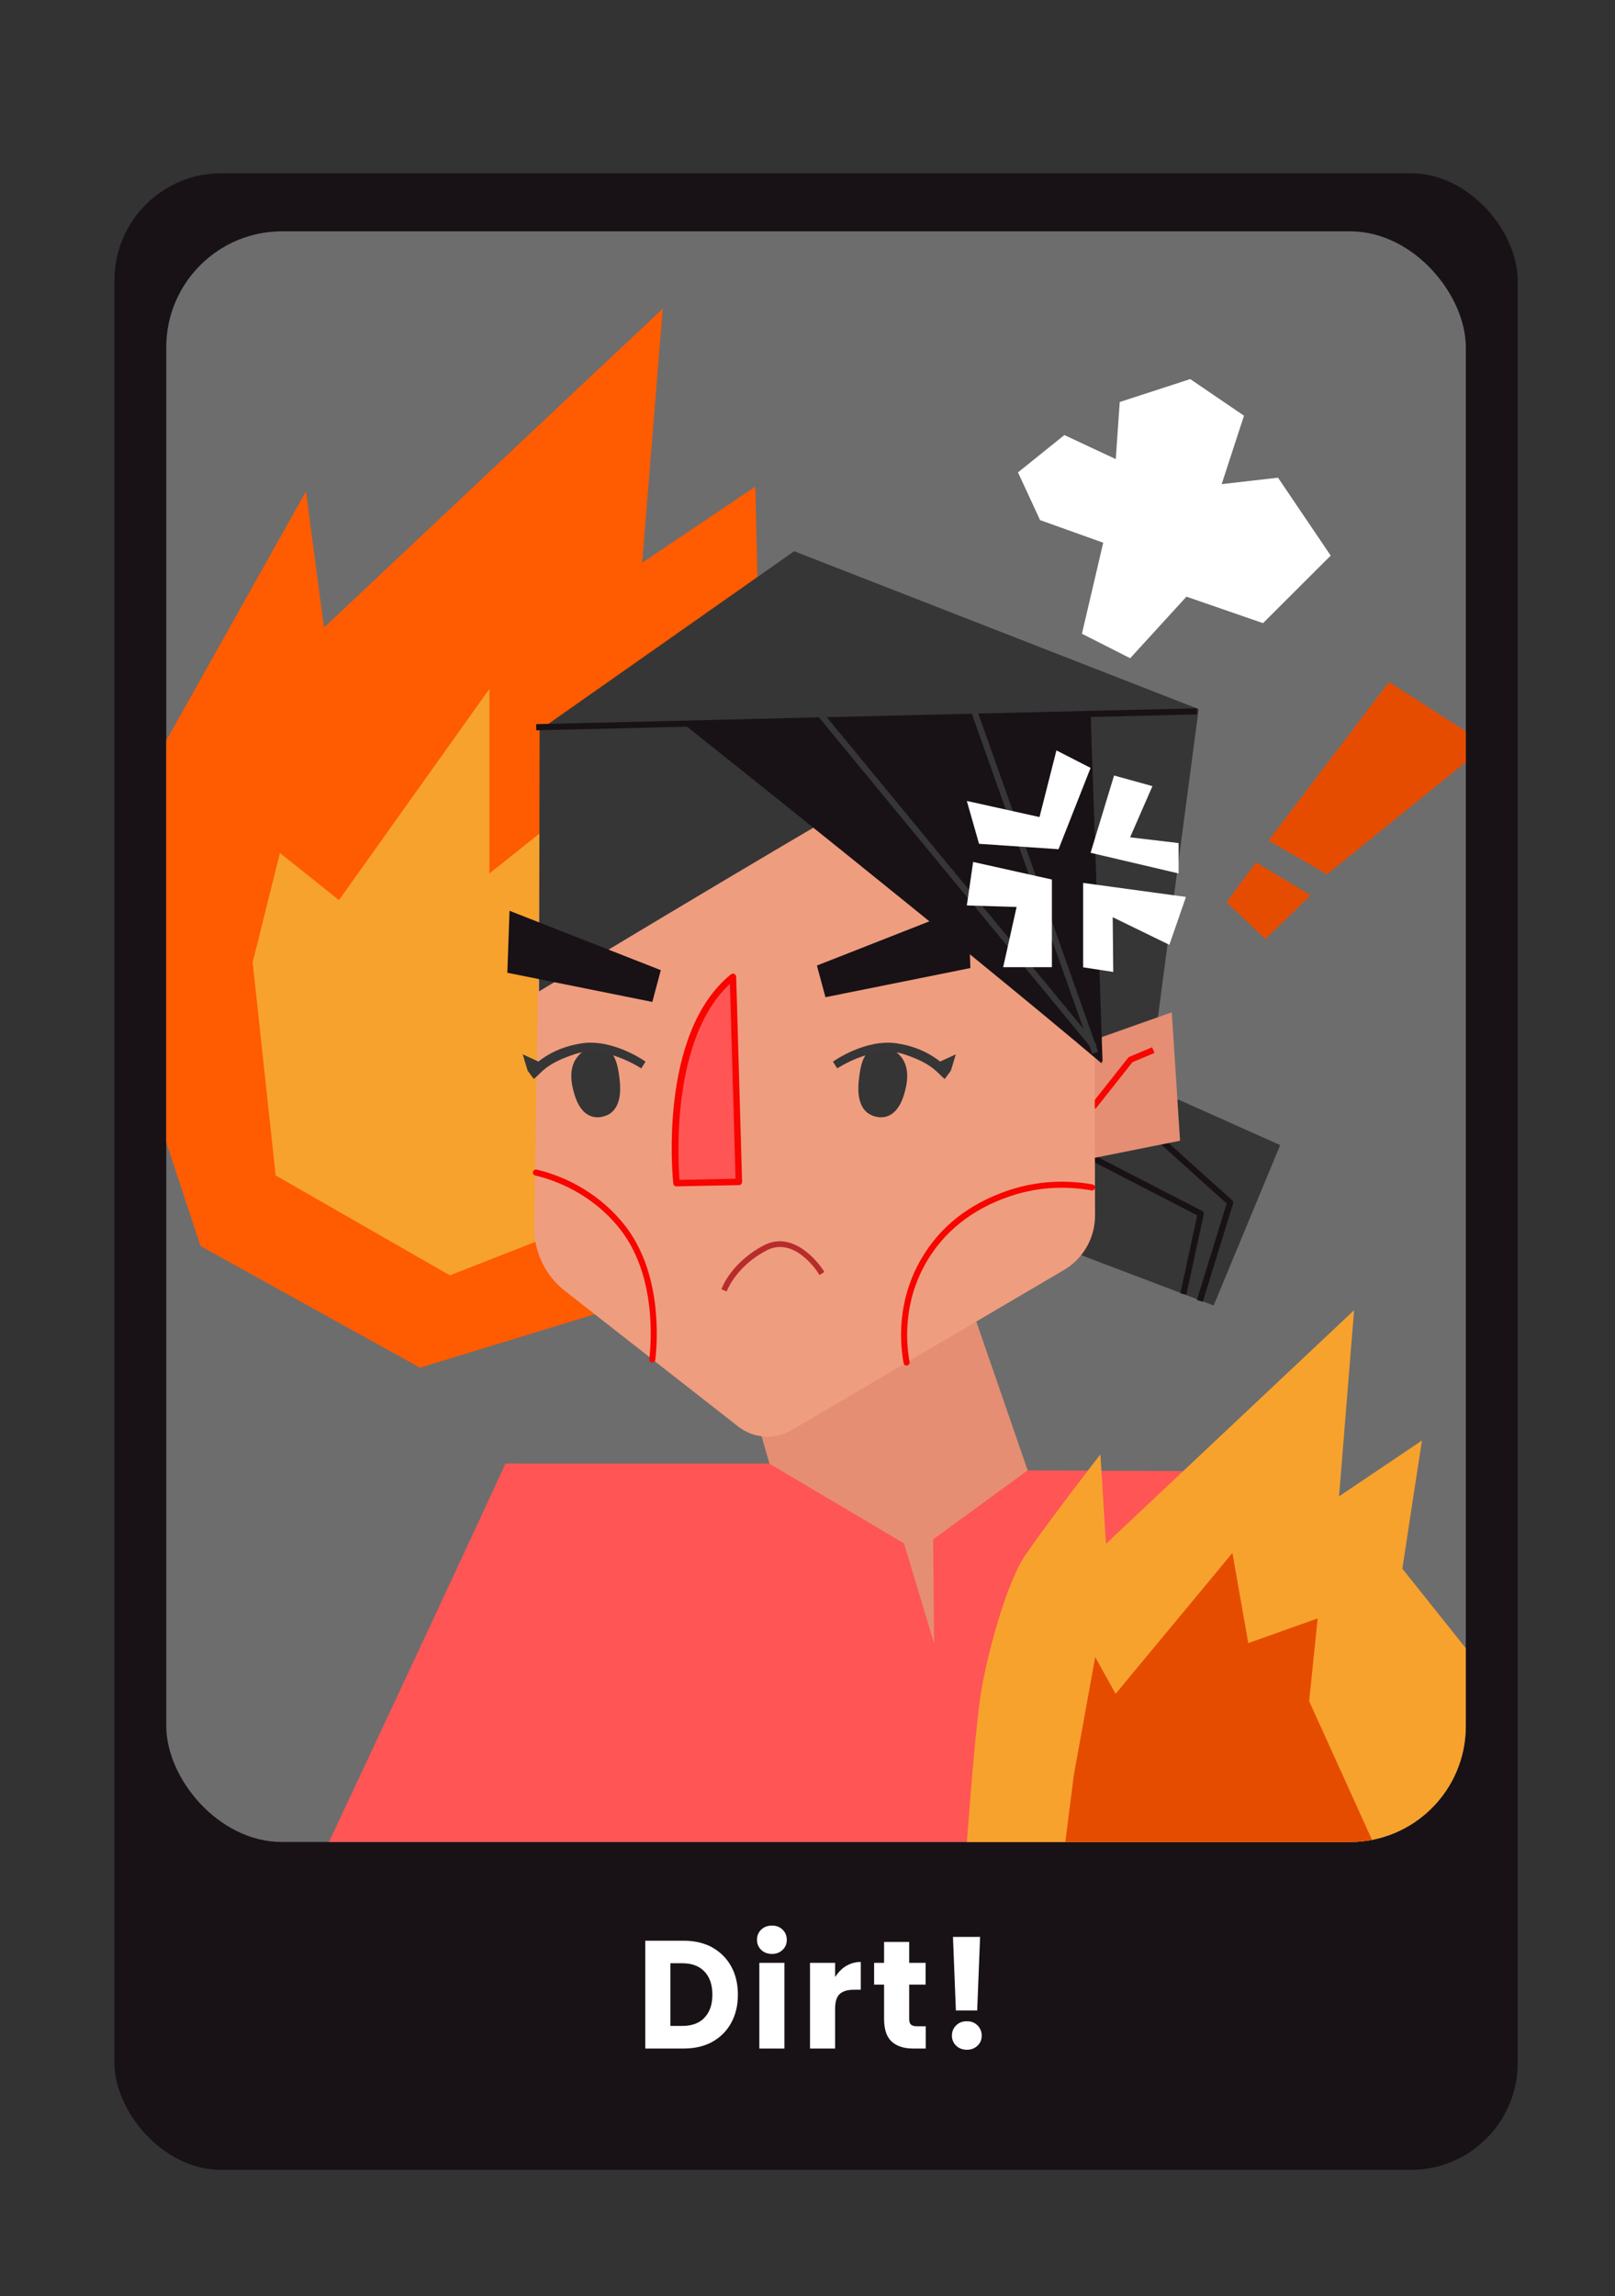 <?xml version="1.0" encoding="UTF-8"?>
<svg id="Layer_2" data-name="Layer 2" xmlns="http://www.w3.org/2000/svg" xmlns:xlink="http://www.w3.org/1999/xlink" viewBox="0 0 199.5 283.47">
  <rect x="0" y="0" width="199.5" height="283.47" fill="#333333" stroke="none"/>
  <defs>
    <style>
      .cls-1 {
        fill: #fff;
      }

      .cls-2 {
        fill: #181216;
      }

      .cls-3 {
        fill: #ef9d7f;
      }

      .cls-4 {
        fill: #363636;
      }

      .cls-5 {
        fill: #f55;
      }

      .cls-6 {
        fill: #e58e73;
      }

      .cls-7 {
        fill: #f80500;
      }

      .cls-8 {
        fill: #ff5b00;
      }

      .cls-9 {
        fill: #e64c00;
      }

      .cls-10 {
        clip-path: url(#clippath);
      }

      .cls-11 {
        fill: none;
      }

      .cls-12 {
        fill: #353535;
      }

      .cls-13 {
        fill: #b72c2c;
      }

      .cls-14 {
        fill: #6d6d6d;
      }

      .cls-15 {
        fill: #f7a22d;
      }
    </style>
    <clipPath id="clippath">
      <rect class="cls-11" x="20.54" y="28.56" width="160.53" height="198.84" rx="14.3" ry="14.3"/>
    </clipPath>
  </defs>
  <rect class="cls-2" x="14.14" y="21.39" width="173.34" height="246.49" rx="13.2" ry="13.2"/>
  <g>
    <path class="cls-1" d="M88,240.43c1,.56,1.78,1.34,2.33,2.34,.55,1,.82,2.17,.82,3.48s-.27,2.46-.82,3.47c-.55,1.01-1.33,1.79-2.34,2.35-1.01,.56-2.18,.83-3.51,.83h-4.77v-13.31h4.77c1.34,0,2.51,.28,3.52,.83Zm-.98,8.66c.65-.67,.98-1.62,.98-2.84s-.33-2.18-.98-2.86c-.65-.68-1.57-1.02-2.74-1.02h-1.47v7.74h1.47c1.17,0,2.08-.33,2.74-1.01Z"/>
    <path class="cls-1" d="M94.03,240.72c-.34-.33-.52-.75-.52-1.24s.17-.93,.52-1.26,.79-.5,1.33-.5,.97,.17,1.31,.5c.34,.33,.52,.75,.52,1.26s-.17,.91-.52,1.24c-.34,.33-.78,.5-1.31,.5s-.99-.17-1.33-.5Zm2.87,1.6v10.58h-3.1v-10.58h3.1Z"/>
    <path class="cls-1" d="M104.52,242.71c.54-.33,1.15-.5,1.81-.5v3.43h-.85c-.77,0-1.35,.17-1.74,.52s-.58,.96-.58,1.83v4.91h-3.1v-10.58h3.1v1.76c.36-.58,.82-1.04,1.36-1.38Z"/>
    <path class="cls-1" d="M114.36,250.15v2.75h-1.58c-1.12,0-2-.29-2.63-.86s-.94-1.51-.94-2.82v-4.21h-1.23v-2.69h1.23v-2.58h3.1v2.58h2.03v2.69h-2.03v4.25c0,.32,.07,.54,.22,.68,.15,.14,.39,.21,.73,.21h1.11Z"/>
    <path class="cls-1" d="M118.11,252.55c-.34-.33-.52-.75-.52-1.24s.17-.93,.52-1.27c.34-.34,.79-.51,1.33-.51s.97,.17,1.31,.51c.34,.34,.52,.77,.52,1.27s-.17,.91-.52,1.24c-.34,.33-.78,.5-1.31,.5s-.99-.17-1.33-.5Zm2.96-13.43l-.36,9.08h-2.63l-.36-9.08h3.35Z"/>
  </g>
  <rect class="cls-14" x="20.54" y="28.56" width="160.53" height="198.84" rx="14.3" ry="14.3"/>
  <g class="cls-10">
    <g>
      <polygon class="cls-8" points="81.87 38.1 40.02 77.47 37.8 60.65 14.14 102.82 16.51 128.82 24.77 153.83 51.88 168.85 98.39 154.62 109.4 133.05 93.8 81.34 93.31 60.07 79.33 69.47 81.87 38.1"/>
      <polygon class="cls-15" points="60.46 85.04 41.87 111.12 34.58 105.3 31.21 118.8 34.05 145.11 55.57 157.45 91.16 143.52 79.72 113.69 79.72 92.48 60.46 107.83 60.46 85.04"/>
    </g>
    <g>
      <g>
        <polygon class="cls-4" points="145.62 135.77 158.14 141.37 149.92 161.17 131.99 154.36 133.59 135.77 145.62 135.77"/>
        <path class="cls-2" d="M146.55,159.83l-.74-.16,2.08-9.63-14.27-7.36,.35-.68,14.53,7.49c.15,.08,.23,.25,.2,.42l-2.15,9.91Z"/>
        <path class="cls-2" d="M148.58,160.71l-.73-.22,3.68-11.91-8.92-8.02,.51-.56,9.1,8.18c.11,.1,.15,.25,.11,.39l-3.75,12.14Z"/>
      </g>
      <polygon class="cls-4" points="67.52 89.52 98.1 68.05 148.07 87.54 142.57 129.11 129.22 136.94 67.52 89.52"/>
      <g>
        <polygon class="cls-6" points="135.1 128.39 144.75 124.97 145.77 140.83 135.1 142.96 135.1 128.39"/>
        <path class="cls-7" d="M135.33,136.89l-.59-.47,4.62-5.84s.09-.09,.15-.11l2.81-1.18,.29,.7-2.72,1.14-4.56,5.76Z"/>
      </g>
      <polygon class="cls-6" points="119.89 161.09 128.49 185.99 115.4 204.09 96.59 185.99 92.48 171.81 119.89 161.09"/>
      <path class="cls-5" d="M62.44,180.68c-10.33,22.43-30.63,65.47-30.63,65.47l142.76-1.61-17.12-62.88-30.51-.13-11.67,8.51,.12,12.85-3.72-12.35-16.63-9.85"/>
      <path class="cls-3" d="M135.17,110.24l.1,39.82c0,2.76-1.45,5.32-3.83,6.72l-33.65,19.77c-2.08,1.22-4.7,1.05-6.6-.44l-21.44-16.77c-2.42-1.9-3.81-4.82-3.75-7.9l.62-40.94,29.8-18.01,38.75,17.75Z"/>
      <path class="cls-4" d="M108.78,97.34c-14.53,8.36-42.19,25.05-42.19,25.05l.07-32.87s22.24,.22,31.78-.12c3.43,2.97,6.91,4.98,10.34,7.95Z"/>
      <g>
        <path class="cls-5" d="M90.55,120.6c.24,8.44,.73,25.31,.73,25.31l-7.7,.15s-1.94-18.26,6.98-25.47Z"/>
        <path class="cls-7" d="M83.57,146.47c-.21,0-.38-.16-.4-.36-.08-.75-1.86-18.56,7.12-25.82,.12-.1,.28-.12,.42-.05,.14,.06,.23,.2,.23,.35l.73,25.31c0,.11-.04,.21-.11,.29-.07,.08-.18,.12-.28,.12l-7.7,.15h0Zm6.6-25.01c-7.27,6.73-6.43,21.67-6.23,24.2l6.92-.14-.69-24.06Z"/>
      </g>
      <path class="cls-7" d="M111.99,168.59c-.18,0-.34-.13-.37-.31-.47-2.58-.82-7.66,2.15-12.81,2.3-3.99,5.91-6.85,10.73-8.49,4.2-1.43,8.01-1.2,10.46-.76,.21,.04,.34,.23,.3,.44-.04,.21-.23,.34-.44,.3-2.37-.43-6.04-.65-10.08,.73-4.64,1.58-8.11,4.33-10.32,8.15-2.85,4.93-2.51,9.82-2.06,12.29,.04,.21-.1,.4-.3,.44-.02,0-.05,0-.07,0Z"/>
      <path class="cls-7" d="M80.58,168.2s-.03,0-.04,0c-.21-.02-.36-.21-.33-.42,.27-2.37,.81-10.54-3.71-16.16-3.49-4.34-8-5.94-10.38-6.5-.2-.05-.33-.25-.28-.45,.05-.2,.25-.33,.45-.28,2.47,.58,7.16,2.24,10.79,6.76,4.71,5.85,4.15,14.28,3.87,16.72-.02,.19-.19,.33-.37,.33Z"/>
      <path class="cls-2" d="M84.5,89.16s34.45,27.35,51.7,41.94c-.47-13.45-1.45-42.33-1.45-42.33l-50.25,.39Z"/>
      <path class="cls-13" d="M89.78,159.44l-.66-.27,.13-.33c.05-.13,1.3-3.11,5.11-5.1,3.98-2.07,7.25,2.94,7.28,2.99l.19,.3-.6,.38-.19-.3c-.12-.19-2.94-4.51-6.35-2.74-3.57,1.86-4.77,4.71-4.78,4.73l-.14,.33Z"/>
      <polygon class="cls-2" points="80.58 123.69 62.67 120.09 62.94 112.44 81.63 119.77 80.58 123.69"/>
      <polygon class="cls-1" points="136.28 67 133.65 78.24 139.61 81.26 146.56 73.66 156.02 76.93 164.38 68.59 157.87 58.97 150.91 59.77 153.67 51.32 147.03 46.8 138.32 49.63 137.83 56.68 131.48 53.71 125.75 58.32 128.48 64.21 136.28 67"/>
      <g>
        <polygon class="cls-9" points="171.58 84.19 183.69 91.96 163.93 107.94 156.7 103.77 171.58 84.19"/>
        <polygon class="cls-9" points="155.14 106.46 161.9 110.52 156.31 115.92 151.52 111.39 155.14 106.46"/>
      </g>
      <g>
        <path class="cls-12" d="M71.55,130.23c-1.53,1.5-.85,3.93-.68,4.56,.19,.7,.74,2.65,2.34,3.07,1.13,.29,2.1-.35,2.15-.39,1.57-1.08,1.26-3.59,1.15-4.45-.14-1.12-.39-3.08-1.84-3.65-1.11-.43-2.4,.14-3.13,.85Z"/>
        <path class="cls-4" d="M65.93,133.21c1.02-.79,1.39-1.86,5.1-3.08,3.71-1.22,8.19,1.77,8.19,1.77l.52-.84s-3.99-2.86-7.92-2.25-5.7,2.6-6.64,3.37l.76,1.03Z"/>
        <polygon class="cls-4" points="64.57 130.16 65.18 132.19 66.76 131.17 64.57 130.16"/>
      </g>
      <g>
        <path class="cls-12" d="M111.09,130.23c1.53,1.5,.85,3.93,.68,4.56-.19,.7-.74,2.65-2.34,3.07-1.13,.29-2.1-.35-2.15-.39-1.57-1.08-1.26-3.59-1.15-4.45,.14-1.12,.39-3.08,1.84-3.65,1.11-.43,2.4,.14,3.13,.85Z"/>
        <path class="cls-4" d="M116.71,133.21c-1.02-.79-1.39-1.86-5.1-3.08s-8.19,1.77-8.19,1.77l-.52-.84s3.99-2.86,7.92-2.25,5.7,2.6,6.64,3.37l-.76,1.03Z"/>
        <polygon class="cls-4" points="118.07 130.16 117.46 132.19 115.88 131.17 118.07 130.16"/>
      </g>
      <g>
        <path class="cls-2" d="M84.16,89.15s34.62,27.48,51.94,42.14c-.43-10.44-.79-20.98-1.08-31.62-.11-3.86-.2-7.7-.29-11.53-16.86,.34-33.72,.68-50.58,1.01Z"/>
        <polygon class="cls-2" points="66.25 90.16 66.23 89.4 66.61 89.39 147.85 87.44 147.87 88.2 147.49 88.21 66.25 90.16"/>
        <rect class="cls-4" x="126.97" y="83.76" width=".76" height="47.57" transform="translate(-28.62 48.74) rotate(-19.52)"/>
        <rect class="cls-4" x="117.44" y="80.91" width=".76" height="54.5" transform="translate(-41.89 99.66) rotate(-39.5)"/>
      </g>
      <polygon class="cls-2" points="101.97 123.11 119.87 119.51 119.6 111.86 100.91 119.2 101.97 123.11"/>
      <g>
        <polygon class="cls-1" points="130.5 92.64 128.41 100.87 119.43 98.88 120.94 104.17 130.76 104.84 134.72 94.8 130.5 92.64"/>
        <polygon class="cls-1" points="137.62 95.74 134.72 105.28 145.59 107.83 145.59 104.08 139.6 103.37 142.36 97.05 137.62 95.74"/>
        <polygon class="cls-1" points="120.21 106.41 129.94 108.58 129.94 119.4 123.92 119.4 125.58 111.97 119.43 111.78 120.21 106.41"/>
        <polygon class="cls-1" points="133.8 109 133.8 119.42 137.52 119.99 137.45 113.23 144.45 116.64 146.5 110.73 133.8 109"/>
      </g>
    </g>
    <path class="cls-15" d="M167.28,161.74l-30.66,28.85-.69-11.04s-5.44,6.97-9.15,12.25c-2.61,3.72-5.09,13.45-5.72,17.95-.75,5.36-1.68,18.46-1.68,18.46l-2.63,16.48,62.62,2.42,16.76-24.77-22.9-28.68,2.42-15.82-10.24,6.89,1.86-22.98Z"/>
    <polygon class="cls-9" points="152.24 191.72 137.81 209.11 135.29 204.58 132.65 219.14 129.72 242.21 174.65 238.53 161.72 210.02 162.77 199.8 154.2 202.85 152.24 191.72"/>
  </g>
</svg>